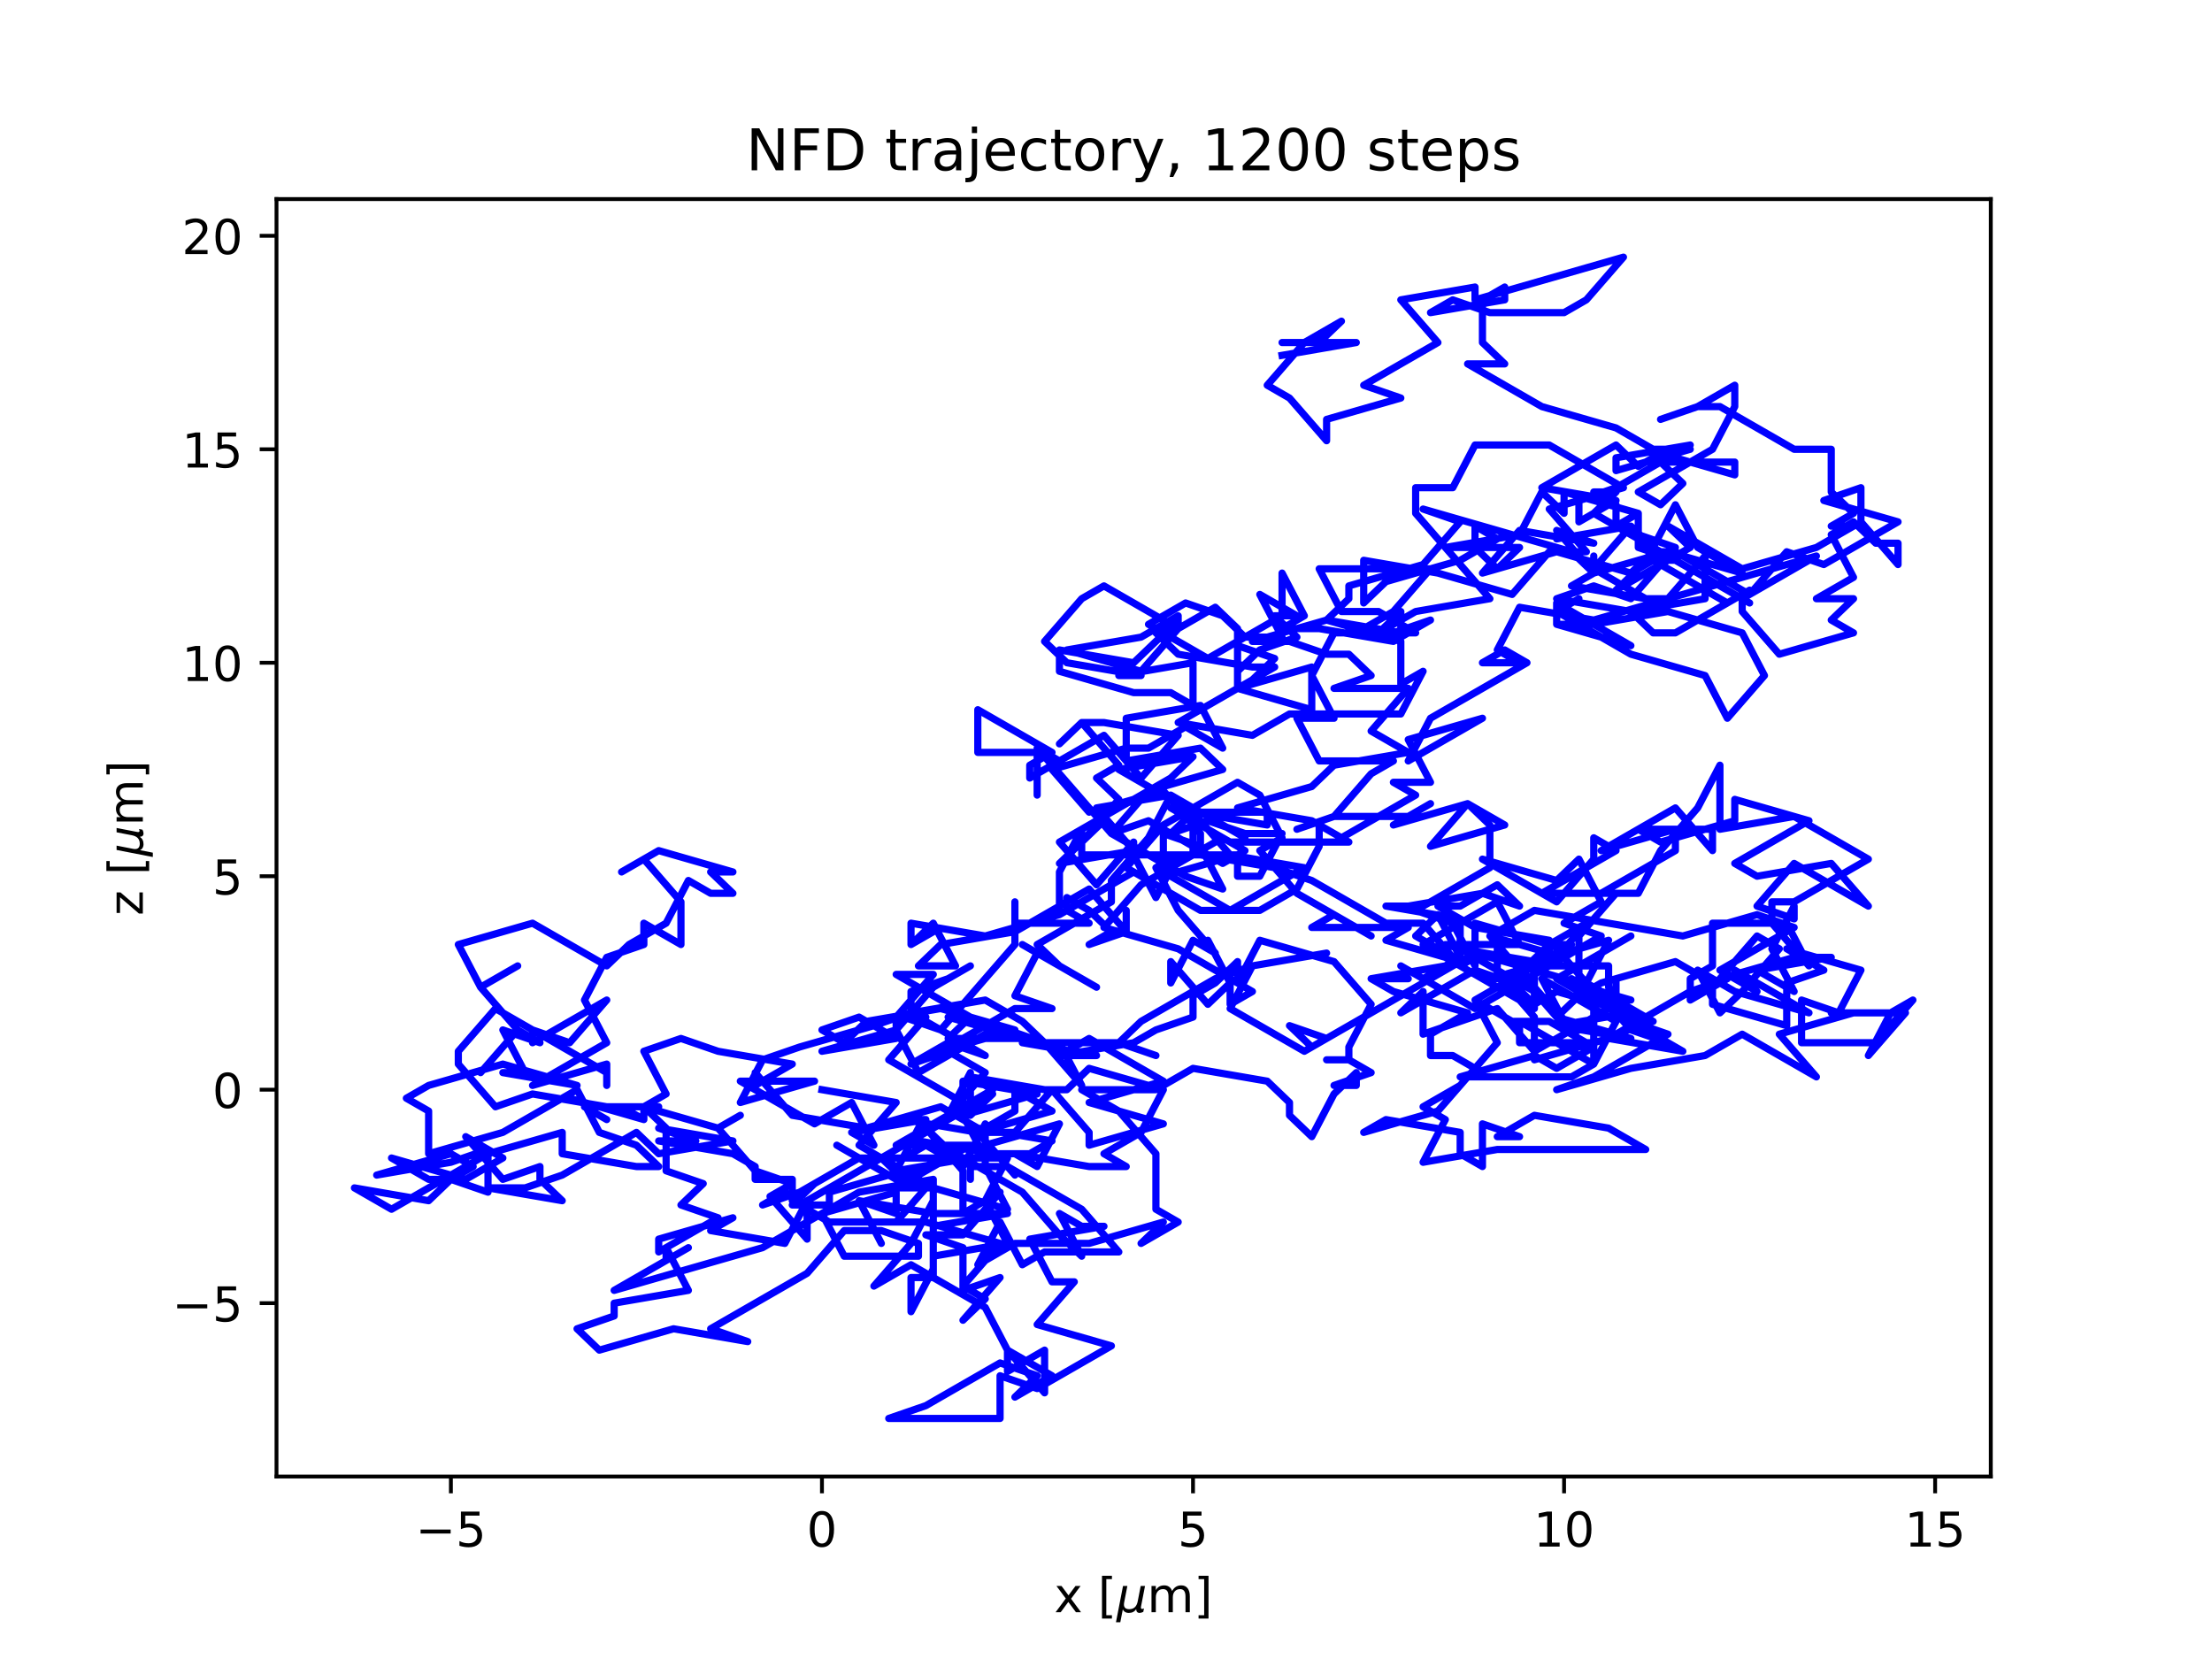 <?xml version="1.0" encoding="utf-8" standalone="no"?>
<!DOCTYPE svg PUBLIC "-//W3C//DTD SVG 1.1//EN"
  "http://www.w3.org/Graphics/SVG/1.1/DTD/svg11.dtd">
<!-- Created with matplotlib (https://matplotlib.org/) -->
<svg height="345.6pt" version="1.1" viewBox="0 0 460.8 345.6" width="460.8pt" xmlns="http://www.w3.org/2000/svg" xmlns:xlink="http://www.w3.org/1999/xlink">
 <defs>
  <style type="text/css">*{stroke-linecap:butt;stroke-linejoin:round;}</style>
 </defs>
 <g id="figure_1">
  <g id="patch_1">
   <path d="M 0 345.6 
L 460.8 345.6 
L 460.8 0 
L 0 0 
z
" style="fill:#ffffff;"/>
  </g>
  <g id="axes_1">
   <g id="patch_2">
    <path d="M 57.6 307.584 
L 414.72 307.584 
L 414.72 41.472 
L 57.6 41.472 
z
" style="fill:#ffffff;"/>
   </g>
   <g id="matplotlib.axis_1">
    <g id="xtick_1">
     <g id="line2d_1">
      <defs>
       <path d="M 0 0 
L 0 3.5 
" id="m4e685a6368" style="stroke:#000000;stroke-width:0.8;"/>
      </defs>
      <g>
       <use style="stroke:#000000;stroke-width:0.8;" x="93.93" xlink:href="#m4e685a6368" y="307.584"/>
      </g>
     </g>
     <g id="text_1">
      <!-- −5 -->
      <g transform="translate(86.559 322.182)scale(0.1 -0.1)">
       <defs>
        <path d="M 10.594 35.5 
L 73.188 35.5 
L 73.188 27.203 
L 10.594 27.203 
z
" id="DejaVuSans-8722"/>
        <path d="M 10.797 72.906 
L 49.516 72.906 
L 49.516 64.594 
L 19.828 64.594 
L 19.828 46.734 
Q 21.969 47.469 24.109 47.828 
Q 26.266 48.188 28.422 48.188 
Q 40.625 48.188 47.75 41.5 
Q 54.891 34.812 54.891 23.391 
Q 54.891 11.625 47.562 5.094 
Q 40.234 -1.422 26.906 -1.422 
Q 22.312 -1.422 17.547 -0.641 
Q 12.797 0.141 7.719 1.703 
L 7.719 11.625 
Q 12.109 9.234 16.797 8.062 
Q 21.484 6.891 26.703 6.891 
Q 35.156 6.891 40.078 11.328 
Q 45.016 15.766 45.016 23.391 
Q 45.016 31 40.078 35.438 
Q 35.156 39.891 26.703 39.891 
Q 22.75 39.891 18.812 39.016 
Q 14.891 38.141 10.797 36.281 
z
" id="DejaVuSans-53"/>
       </defs>
       <use xlink:href="#DejaVuSans-8722"/>
       <use x="83.789" xlink:href="#DejaVuSans-53"/>
      </g>
     </g>
    </g>
    <g id="xtick_2">
     <g id="line2d_2">
      <g>
       <use style="stroke:#000000;stroke-width:0.8;" x="171.229" xlink:href="#m4e685a6368" y="307.584"/>
      </g>
     </g>
     <g id="text_2">
      <!-- 0 -->
      <g transform="translate(168.048 322.182)scale(0.1 -0.1)">
       <defs>
        <path d="M 31.781 66.406 
Q 24.172 66.406 20.328 58.906 
Q 16.5 51.422 16.5 36.375 
Q 16.5 21.391 20.328 13.891 
Q 24.172 6.391 31.781 6.391 
Q 39.453 6.391 43.281 13.891 
Q 47.125 21.391 47.125 36.375 
Q 47.125 51.422 43.281 58.906 
Q 39.453 66.406 31.781 66.406 
z
M 31.781 74.219 
Q 44.047 74.219 50.516 64.516 
Q 56.984 54.828 56.984 36.375 
Q 56.984 17.969 50.516 8.266 
Q 44.047 -1.422 31.781 -1.422 
Q 19.531 -1.422 13.062 8.266 
Q 6.594 17.969 6.594 36.375 
Q 6.594 54.828 13.062 64.516 
Q 19.531 74.219 31.781 74.219 
z
" id="DejaVuSans-48"/>
       </defs>
       <use xlink:href="#DejaVuSans-48"/>
      </g>
     </g>
    </g>
    <g id="xtick_3">
     <g id="line2d_3">
      <g>
       <use style="stroke:#000000;stroke-width:0.8;" x="248.528" xlink:href="#m4e685a6368" y="307.584"/>
      </g>
     </g>
     <g id="text_3">
      <!-- 5 -->
      <g transform="translate(245.347 322.182)scale(0.1 -0.1)">
       <use xlink:href="#DejaVuSans-53"/>
      </g>
     </g>
    </g>
    <g id="xtick_4">
     <g id="line2d_4">
      <g>
       <use style="stroke:#000000;stroke-width:0.8;" x="325.826" xlink:href="#m4e685a6368" y="307.584"/>
      </g>
     </g>
     <g id="text_4">
      <!-- 10 -->
      <g transform="translate(319.464 322.182)scale(0.1 -0.1)">
       <defs>
        <path d="M 12.406 8.297 
L 28.516 8.297 
L 28.516 63.922 
L 10.984 60.406 
L 10.984 69.391 
L 28.422 72.906 
L 38.281 72.906 
L 38.281 8.297 
L 54.391 8.297 
L 54.391 0 
L 12.406 0 
z
" id="DejaVuSans-49"/>
       </defs>
       <use xlink:href="#DejaVuSans-49"/>
       <use x="63.623" xlink:href="#DejaVuSans-48"/>
      </g>
     </g>
    </g>
    <g id="xtick_5">
     <g id="line2d_5">
      <g>
       <use style="stroke:#000000;stroke-width:0.8;" x="403.125" xlink:href="#m4e685a6368" y="307.584"/>
      </g>
     </g>
     <g id="text_5">
      <!-- 15 -->
      <g transform="translate(396.763 322.182)scale(0.1 -0.1)">
       <use xlink:href="#DejaVuSans-49"/>
       <use x="63.623" xlink:href="#DejaVuSans-53"/>
      </g>
     </g>
    </g>
    <g id="text_6">
     <!-- x [${\mu}$m] -->
     <g transform="translate(219.61 335.862)scale(0.1 -0.1)">
      <defs>
       <path d="M 54.891 54.688 
L 35.109 28.078 
L 55.906 0 
L 45.312 0 
L 29.391 21.484 
L 13.484 0 
L 2.875 0 
L 24.125 28.609 
L 4.688 54.688 
L 15.281 54.688 
L 29.781 35.203 
L 44.281 54.688 
z
" id="DejaVuSans-120"/>
       <path id="DejaVuSans-32"/>
       <path d="M 8.594 75.984 
L 29.297 75.984 
L 29.297 69 
L 17.578 69 
L 17.578 -6.203 
L 29.297 -6.203 
L 29.297 -13.188 
L 8.594 -13.188 
z
" id="DejaVuSans-91"/>
       <path d="M -1.312 -20.797 
L 13.375 54.688 
L 22.406 54.688 
L 15.766 20.656 
Q 15.578 19.625 15.422 18.359 
Q 15.281 17.094 15.281 15.828 
Q 15.281 11.281 18.141 8.828 
Q 21 6.391 26.312 6.391 
Q 33.547 6.391 37.984 10.484 
Q 42.438 14.594 44 22.797 
L 50.203 54.688 
L 59.188 54.688 
L 51.031 12.641 
Q 50.828 11.719 50.75 11.031 
Q 50.688 10.359 50.688 9.812 
Q 50.688 8.297 51.297 7.594 
Q 51.906 6.891 53.219 6.891 
Q 53.719 6.891 54.562 7.125 
Q 55.422 7.375 56.984 8.016 
L 55.609 0.781 
Q 53.469 -0.297 51.516 -0.859 
Q 49.562 -1.422 47.703 -1.422 
Q 44.484 -1.422 42.656 0.625 
Q 40.828 2.688 40.828 6.297 
Q 38.094 2.391 34.297 0.484 
Q 30.516 -1.422 25.391 -1.422 
Q 20.844 -1.422 17.453 0.672 
Q 14.062 2.781 12.984 6.203 
L 7.719 -20.797 
z
" id="DejaVuSans-Oblique-956"/>
       <path d="M 52 44.188 
Q 55.375 50.25 60.062 53.125 
Q 64.75 56 71.094 56 
Q 79.641 56 84.281 50.016 
Q 88.922 44.047 88.922 33.016 
L 88.922 0 
L 79.891 0 
L 79.891 32.719 
Q 79.891 40.578 77.094 44.375 
Q 74.312 48.188 68.609 48.188 
Q 61.625 48.188 57.562 43.547 
Q 53.516 38.922 53.516 30.906 
L 53.516 0 
L 44.484 0 
L 44.484 32.719 
Q 44.484 40.625 41.703 44.406 
Q 38.922 48.188 33.109 48.188 
Q 26.219 48.188 22.156 43.531 
Q 18.109 38.875 18.109 30.906 
L 18.109 0 
L 9.078 0 
L 9.078 54.688 
L 18.109 54.688 
L 18.109 46.188 
Q 21.188 51.219 25.484 53.609 
Q 29.781 56 35.688 56 
Q 41.656 56 45.828 52.969 
Q 50 49.953 52 44.188 
z
" id="DejaVuSans-109"/>
       <path d="M 30.422 75.984 
L 30.422 -13.188 
L 9.719 -13.188 
L 9.719 -6.203 
L 21.391 -6.203 
L 21.391 69 
L 9.719 69 
L 9.719 75.984 
z
" id="DejaVuSans-93"/>
      </defs>
      <use transform="translate(0 0.016)" xlink:href="#DejaVuSans-120"/>
      <use transform="translate(59.18 0.016)" xlink:href="#DejaVuSans-32"/>
      <use transform="translate(90.967 0.016)" xlink:href="#DejaVuSans-91"/>
      <use transform="translate(129.98 0.016)" xlink:href="#DejaVuSans-Oblique-956"/>
      <use transform="translate(193.604 0.016)" xlink:href="#DejaVuSans-109"/>
      <use transform="translate(291.016 0.016)" xlink:href="#DejaVuSans-93"/>
     </g>
    </g>
   </g>
   <g id="matplotlib.axis_2">
    <g id="ytick_1">
     <g id="line2d_6">
      <defs>
       <path d="M 0 0 
L -3.5 0 
" id="mac7d9c9b19" style="stroke:#000000;stroke-width:0.8;"/>
      </defs>
      <g>
       <use style="stroke:#000000;stroke-width:0.8;" x="57.6" xlink:href="#mac7d9c9b19" y="271.474"/>
      </g>
     </g>
     <g id="text_7">
      <!-- −5 -->
      <g transform="translate(35.858 275.273)scale(0.1 -0.1)">
       <use xlink:href="#DejaVuSans-8722"/>
       <use x="83.789" xlink:href="#DejaVuSans-53"/>
      </g>
     </g>
    </g>
    <g id="ytick_2">
     <g id="line2d_7">
      <g>
       <use style="stroke:#000000;stroke-width:0.8;" x="57.6" xlink:href="#mac7d9c9b19" y="227.003"/>
      </g>
     </g>
     <g id="text_8">
      <!-- 0 -->
      <g transform="translate(44.237 230.803)scale(0.1 -0.1)">
       <use xlink:href="#DejaVuSans-48"/>
      </g>
     </g>
    </g>
    <g id="ytick_3">
     <g id="line2d_8">
      <g>
       <use style="stroke:#000000;stroke-width:0.8;" x="57.6" xlink:href="#mac7d9c9b19" y="182.533"/>
      </g>
     </g>
     <g id="text_9">
      <!-- 5 -->
      <g transform="translate(44.237 186.332)scale(0.1 -0.1)">
       <use xlink:href="#DejaVuSans-53"/>
      </g>
     </g>
    </g>
    <g id="ytick_4">
     <g id="line2d_9">
      <g>
       <use style="stroke:#000000;stroke-width:0.8;" x="57.6" xlink:href="#mac7d9c9b19" y="138.062"/>
      </g>
     </g>
     <g id="text_10">
      <!-- 10 -->
      <g transform="translate(37.875 141.861)scale(0.1 -0.1)">
       <use xlink:href="#DejaVuSans-49"/>
       <use x="63.623" xlink:href="#DejaVuSans-48"/>
      </g>
     </g>
    </g>
    <g id="ytick_5">
     <g id="line2d_10">
      <g>
       <use style="stroke:#000000;stroke-width:0.8;" x="57.6" xlink:href="#mac7d9c9b19" y="93.592"/>
      </g>
     </g>
     <g id="text_11">
      <!-- 15 -->
      <g transform="translate(37.875 97.391)scale(0.1 -0.1)">
       <use xlink:href="#DejaVuSans-49"/>
       <use x="63.623" xlink:href="#DejaVuSans-53"/>
      </g>
     </g>
    </g>
    <g id="ytick_6">
     <g id="line2d_11">
      <g>
       <use style="stroke:#000000;stroke-width:0.8;" x="57.6" xlink:href="#mac7d9c9b19" y="49.121"/>
      </g>
     </g>
     <g id="text_12">
      <!-- 20 -->
      <g transform="translate(37.875 52.92)scale(0.1 -0.1)">
       <defs>
        <path d="M 19.188 8.297 
L 53.609 8.297 
L 53.609 0 
L 7.328 0 
L 7.328 8.297 
Q 12.938 14.109 22.625 23.891 
Q 32.328 33.688 34.812 36.531 
Q 39.547 41.844 41.422 45.531 
Q 43.312 49.219 43.312 52.781 
Q 43.312 58.594 39.234 62.25 
Q 35.156 65.922 28.609 65.922 
Q 23.969 65.922 18.812 64.312 
Q 13.672 62.703 7.812 59.422 
L 7.812 69.391 
Q 13.766 71.781 18.938 73 
Q 24.125 74.219 28.422 74.219 
Q 39.75 74.219 46.484 68.547 
Q 53.219 62.891 53.219 53.422 
Q 53.219 48.922 51.531 44.891 
Q 49.859 40.875 45.406 35.406 
Q 44.188 33.984 37.641 27.219 
Q 31.109 20.453 19.188 8.297 
z
" id="DejaVuSans-50"/>
       </defs>
       <use xlink:href="#DejaVuSans-50"/>
       <use x="63.623" xlink:href="#DejaVuSans-48"/>
      </g>
     </g>
    </g>
    <g id="text_13">
     <!-- z [${\mu}$m] -->
     <g transform="translate(29.758 190.728)rotate(-90)scale(0.1 -0.1)">
      <defs>
       <path d="M 5.516 54.688 
L 48.188 54.688 
L 48.188 46.484 
L 14.406 7.172 
L 48.188 7.172 
L 48.188 0 
L 4.297 0 
L 4.297 8.203 
L 38.094 47.516 
L 5.516 47.516 
z
" id="DejaVuSans-122"/>
      </defs>
      <use transform="translate(0 0.016)" xlink:href="#DejaVuSans-122"/>
      <use transform="translate(52.49 0.016)" xlink:href="#DejaVuSans-32"/>
      <use transform="translate(84.277 0.016)" xlink:href="#DejaVuSans-91"/>
      <use transform="translate(123.291 0.016)" xlink:href="#DejaVuSans-Oblique-956"/>
      <use transform="translate(186.914 0.016)" xlink:href="#DejaVuSans-109"/>
      <use transform="translate(284.326 0.016)" xlink:href="#DejaVuSans-93"/>
     </g>
    </g>
   </g>
   <g id="line2d_12">
    <path clip-path="url(#p6c5fbe3204)" d="M 171.229 227.003 
L 186.689 229.672 
L 178.959 238.566 
L 194.419 247.46 
L 194.419 256.354 
L 194.419 247.46 
L 189.781 247.46 
L 174.321 238.566 
L 178.959 241.234 
L 166.591 248.349 
L 158.861 251.017 
L 163.499 248.349 
L 168.137 251.017 
L 168.137 258.133 
L 160.407 249.239 
L 165.045 246.57 
L 157.315 243.902 
L 149.585 235.008 
L 154.223 232.34 
L 149.585 235.008 
L 134.126 230.561 
L 138.764 235.008 
L 138.764 235.008 
L 138.764 243.902 
L 146.494 246.57 
L 141.856 251.017 
L 149.585 253.686 
L 137.218 260.801 
L 137.218 258.133 
L 152.677 253.686 
L 148.039 256.354 
L 163.499 259.022 
L 168.137 250.128 
L 206.786 227.893 
L 202.149 232.34 
L 202.149 223.446 
L 202.149 223.446 
L 197.511 232.34 
L 205.241 223.446 
L 197.511 218.999 
L 189.781 221.667 
L 197.511 217.22 
L 205.241 219.888 
L 189.781 210.994 
L 189.781 206.547 
L 197.511 203.879 
L 202.149 201.21 
L 194.419 205.657 
L 186.689 214.552 
L 171.229 218.999 
L 186.689 216.33 
L 178.959 211.883 
L 171.229 214.552 
L 175.867 217.22 
L 175.867 217.22 
L 180.505 212.773 
L 195.965 210.104 
L 211.424 214.552 
L 195.965 218.999 
L 211.424 210.104 
L 219.154 210.104 
L 211.424 207.436 
L 216.062 198.542 
L 228.43 205.657 
L 212.97 196.763 
L 220.7 201.21 
L 216.062 196.763 
L 231.522 187.869 
L 231.522 183.422 
L 239.252 174.528 
L 243.89 165.634 
L 259.35 174.528 
L 243.89 165.634 
L 228.43 168.302 
L 236.16 177.196 
L 220.7 179.864 
L 229.976 170.97 
L 225.338 175.417 
L 225.338 172.749 
L 220.7 181.643 
L 220.7 190.537 
L 236.16 181.643 
L 220.7 190.537 
L 205.241 194.984 
L 189.781 192.316 
L 189.781 196.763 
L 194.419 194.095 
L 189.781 196.763 
L 194.419 192.316 
L 199.057 201.21 
L 191.327 201.21 
L 195.965 196.763 
L 211.424 194.095 
L 226.884 185.201 
L 234.614 194.095 
L 234.614 189.648 
L 234.614 194.095 
L 226.884 196.763 
L 231.522 194.095 
L 226.884 189.648 
L 222.246 186.98 
L 222.246 189.648 
L 226.884 192.316 
L 211.424 192.316 
L 211.424 187.869 
L 211.424 196.763 
L 195.965 214.552 
L 188.235 211.883 
L 192.873 211.883 
L 185.143 220.777 
L 200.603 229.672 
L 200.603 225.224 
L 216.062 227.893 
L 200.603 232.34 
L 205.241 241.234 
L 205.241 238.566 
L 220.7 234.119 
L 216.062 243.013 
L 211.424 240.344 
L 226.884 243.013 
L 234.614 243.013 
L 229.976 240.344 
L 229.976 240.344 
L 237.706 235.897 
L 242.344 227.003 
L 226.884 222.556 
L 222.246 227.003 
L 217.608 227.003 
L 202.149 224.335 
L 206.786 227.003 
L 186.689 238.566 
L 202.149 238.566 
L 186.689 247.46 
L 194.419 247.46 
L 209.878 251.907 
L 205.241 243.013 
L 205.241 234.119 
L 200.603 243.013 
L 192.873 238.566 
L 188.235 241.234 
L 195.965 241.234 
L 188.235 245.681 
L 183.597 241.234 
L 188.235 243.902 
L 172.775 248.349 
L 172.775 251.017 
L 165.045 251.017 
L 169.683 246.57 
L 178.959 241.234 
L 209.878 241.234 
L 205.241 250.128 
L 209.878 259.022 
L 194.419 261.69 
L 194.419 266.137 
L 189.781 266.137 
L 189.781 273.253 
L 194.419 264.359 
L 194.419 255.464 
L 209.878 252.796 
L 194.419 252.796 
L 178.959 250.128 
L 183.597 259.022 
L 178.959 250.128 
L 186.689 252.796 
L 186.689 248.349 
L 171.229 252.796 
L 175.867 261.69 
L 191.327 261.69 
L 191.327 259.022 
L 183.597 256.354 
L 175.867 256.354 
L 168.137 265.248 
L 148.039 276.81 
L 155.769 279.479 
L 140.31 276.81 
L 124.85 281.257 
L 120.212 276.81 
L 127.942 274.142 
L 127.942 271.474 
L 143.402 268.806 
L 138.764 259.912 
L 138.764 262.58 
L 143.402 259.912 
L 127.942 268.806 
L 158.861 259.912 
L 178.959 248.349 
L 194.419 245.681 
L 186.689 254.575 
L 194.419 245.681 
L 194.419 250.128 
L 189.781 259.022 
L 182.051 267.916 
L 189.781 263.469 
L 205.241 272.363 
L 209.878 281.257 
L 217.608 290.152 
L 217.608 281.257 
L 209.878 285.704 
L 209.878 281.257 
L 219.154 286.594 
L 211.424 291.041 
L 216.062 286.594 
L 208.332 283.926 
L 192.873 292.82 
L 185.143 295.488 
L 208.332 295.488 
L 208.332 286.594 
L 216.062 289.262 
L 231.522 280.368 
L 216.062 275.921 
L 223.792 267.027 
L 219.154 267.027 
L 214.516 258.133 
L 229.976 255.464 
L 225.338 255.464 
L 220.7 252.796 
L 225.338 261.69 
L 220.7 257.243 
L 212.97 248.349 
L 197.511 239.455 
L 192.873 235.008 
L 200.603 243.902 
L 200.603 252.796 
L 208.332 248.349 
L 200.603 257.243 
L 192.873 257.243 
L 200.603 259.912 
L 200.603 268.806 
L 208.332 266.137 
L 200.603 275.032 
L 205.241 270.584 
L 200.603 267.916 
L 208.332 259.022 
L 192.873 254.575 
L 172.775 254.575 
L 165.045 250.128 
L 165.045 245.681 
L 157.315 245.681 
L 157.315 243.013 
L 152.677 240.344 
L 137.218 237.676 
L 144.948 237.676 
L 137.218 235.008 
L 152.677 237.676 
L 137.218 240.344 
L 132.58 235.897 
L 117.12 244.792 
L 109.39 247.46 
L 101.66 247.46 
L 117.12 250.128 
L 112.482 245.681 
L 112.482 243.013 
L 104.752 245.681 
L 97.022 236.787 
L 104.752 241.234 
L 97.022 245.681 
L 81.563 241.234 
L 89.292 245.681 
L 93.93 245.681 
L 98.568 243.013 
L 93.93 240.344 
L 78.471 244.792 
L 93.93 242.123 
L 101.66 239.455 
L 101.66 248.349 
L 93.93 245.681 
L 89.292 250.128 
L 73.833 247.46 
L 81.563 251.907 
L 101.66 240.344 
L 117.12 235.897 
L 117.12 240.344 
L 132.58 243.013 
L 137.218 243.013 
L 132.58 238.566 
L 124.85 235.897 
L 120.212 227.003 
L 104.752 235.897 
L 89.292 240.344 
L 89.292 231.45 
L 84.655 228.782 
L 89.292 226.114 
L 104.752 221.667 
L 120.212 226.114 
L 104.752 223.446 
L 104.752 223.446 
L 109.39 223.446 
L 104.752 214.552 
L 112.482 217.22 
L 107.844 214.552 
L 100.114 223.446 
L 107.844 214.552 
L 100.114 205.657 
L 107.844 201.21 
L 100.114 205.657 
L 95.476 196.763 
L 110.936 192.316 
L 126.396 201.21 
L 131.034 196.763 
L 138.764 192.316 
L 143.402 183.422 
L 148.039 186.09 
L 152.677 186.09 
L 148.039 181.643 
L 152.677 181.643 
L 137.218 177.196 
L 129.488 181.643 
L 134.126 178.975 
L 141.856 187.869 
L 141.856 196.763 
L 134.126 192.316 
L 134.126 196.763 
L 126.396 199.432 
L 121.758 208.326 
L 126.396 217.22 
L 110.936 226.114 
L 126.396 221.667 
L 126.396 226.114 
L 126.396 223.446 
L 110.936 214.552 
L 118.666 217.22 
L 126.396 208.326 
L 110.936 217.22 
L 110.936 214.552 
L 103.206 210.104 
L 95.476 218.999 
L 95.476 221.667 
L 103.206 230.561 
L 110.936 227.893 
L 126.396 230.561 
L 121.758 230.561 
L 126.396 233.229 
L 121.758 230.561 
L 137.218 230.561 
L 129.488 230.561 
L 134.126 233.229 
L 118.666 228.782 
L 134.126 233.229 
L 134.126 230.561 
L 138.764 227.893 
L 134.126 218.999 
L 141.856 216.33 
L 149.585 218.999 
L 165.045 221.667 
L 157.315 226.114 
L 157.315 223.446 
L 165.045 232.34 
L 180.505 235.008 
L 195.965 230.561 
L 203.695 235.008 
L 219.154 237.676 
L 214.516 240.344 
L 214.516 240.344 
L 206.786 240.344 
L 191.327 237.676 
L 191.327 235.008 
L 186.689 243.902 
L 202.149 241.234 
L 202.149 245.681 
L 202.149 243.013 
L 209.878 243.013 
L 225.338 251.907 
L 233.068 260.801 
L 217.608 260.801 
L 212.97 263.469 
L 208.332 254.575 
L 203.695 263.469 
L 211.424 259.022 
L 211.424 259.022 
L 226.884 259.022 
L 242.344 254.575 
L 237.706 259.022 
L 245.436 254.575 
L 240.798 251.907 
L 240.798 240.344 
L 233.068 231.45 
L 225.338 227.003 
L 240.798 227.003 
L 248.528 222.556 
L 263.988 225.224 
L 268.625 229.672 
L 268.625 229.672 
L 268.625 232.34 
L 273.263 236.787 
L 277.901 227.893 
L 282.539 223.446 
L 282.539 226.114 
L 277.901 226.114 
L 285.631 223.446 
L 280.993 220.777 
L 276.355 220.777 
L 280.993 220.777 
L 280.993 218.109 
L 285.631 209.215 
L 277.901 200.321 
L 262.442 195.874 
L 257.804 204.768 
L 257.804 200.321 
L 253.166 204.768 
L 248.528 207.436 
L 248.528 211.883 
L 240.798 214.552 
L 236.16 217.22 
L 220.7 219.888 
L 228.43 219.888 
L 212.97 217.22 
L 220.7 217.22 
L 225.338 226.114 
L 217.608 217.22 
L 212.97 212.773 
L 205.241 208.326 
L 189.781 210.994 
L 182.051 213.662 
L 166.591 218.109 
L 158.861 220.777 
L 154.223 229.672 
L 169.683 225.224 
L 154.223 225.224 
L 169.683 234.119 
L 177.413 229.672 
L 182.051 238.566 
L 177.413 235.897 
L 192.873 233.229 
L 188.235 233.229 
L 203.695 235.897 
L 211.424 244.792 
L 203.695 235.897 
L 219.154 231.45 
L 211.424 227.003 
L 211.424 231.45 
L 203.695 235.897 
L 211.424 235.897 
L 219.154 227.003 
L 226.884 235.897 
L 226.884 238.566 
L 242.344 234.119 
L 226.884 229.672 
L 242.344 225.224 
L 226.884 216.33 
L 222.246 218.999 
L 206.786 214.552 
L 191.327 223.446 
L 186.689 214.552 
L 186.689 211.883 
L 194.419 202.989 
L 186.689 202.989 
L 202.149 211.883 
L 197.511 211.883 
L 212.97 216.33 
L 197.511 216.33 
L 202.149 211.883 
L 217.608 217.22 
L 233.068 217.22 
L 240.798 219.888 
L 233.068 217.22 
L 237.706 212.773 
L 253.166 203.879 
L 260.896 201.21 
L 276.355 198.542 
L 260.896 201.21 
L 256.258 210.104 
L 271.717 218.999 
L 276.355 216.33 
L 268.625 213.662 
L 273.263 218.109 
L 304.183 200.321 
L 294.907 194.984 
L 299.545 190.537 
L 304.183 199.432 
L 296.453 203.879 
L 291.815 201.21 
L 307.275 210.104 
L 315.005 205.657 
L 322.735 196.763 
L 322.735 196.763 
L 330.464 192.316 
L 322.735 201.21 
L 318.097 201.21 
L 322.735 196.763 
L 322.735 196.763 
L 322.735 199.432 
L 307.275 208.326 
L 311.913 217.22 
L 304.183 226.114 
L 296.453 230.561 
L 301.091 233.229 
L 296.453 242.123 
L 311.913 239.455 
L 342.832 239.455 
L 335.102 235.008 
L 319.643 232.34 
L 311.913 236.787 
L 316.551 236.787 
L 308.821 234.119 
L 308.821 243.013 
L 304.183 240.344 
L 304.183 235.897 
L 288.723 233.229 
L 284.085 235.897 
L 299.545 231.45 
L 307.275 222.556 
L 302.637 219.888 
L 297.999 219.888 
L 297.999 215.441 
L 305.729 210.994 
L 290.269 206.547 
L 285.631 203.879 
L 293.361 203.879 
L 285.631 203.879 
L 301.091 201.21 
L 308.821 198.542 
L 304.183 201.21 
L 319.643 210.104 
L 319.643 201.21 
L 327.372 196.763 
L 322.735 196.763 
L 307.275 192.316 
L 307.275 192.316 
L 307.275 201.21 
L 302.637 192.316 
L 294.907 189.648 
L 310.367 180.754 
L 310.367 171.86 
L 305.729 167.413 
L 297.999 176.307 
L 313.459 171.86 
L 305.729 167.413 
L 290.269 171.86 
L 297.999 167.413 
L 293.361 170.081 
L 277.901 170.081 
L 270.171 172.749 
L 277.901 170.081 
L 285.631 161.187 
L 290.269 158.519 
L 290.269 158.519 
L 274.809 158.519 
L 270.171 149.624 
L 277.901 149.624 
L 273.263 140.73 
L 277.901 131.836 
L 282.539 131.836 
L 290.269 127.389 
L 297.999 118.495 
L 274.809 118.495 
L 279.447 127.389 
L 287.177 127.389 
L 294.907 131.836 
L 290.269 131.836 
L 297.999 129.168 
L 290.269 133.615 
L 274.809 130.947 
L 267.079 130.947 
L 271.717 128.279 
L 267.079 119.384 
L 267.079 128.279 
L 251.62 137.173 
L 239.252 130.057 
L 246.982 125.61 
L 254.712 128.279 
L 259.35 132.726 
L 267.079 132.726 
L 262.442 123.832 
L 270.171 128.279 
L 265.534 128.279 
L 270.171 132.726 
L 262.442 135.394 
L 257.804 139.841 
L 257.804 130.947 
L 253.166 126.5 
L 245.436 130.947 
L 237.706 139.841 
L 222.246 135.394 
L 237.706 132.726 
L 245.436 128.279 
L 245.436 130.947 
L 229.976 122.053 
L 225.338 124.721 
L 217.608 133.615 
L 222.246 138.062 
L 237.706 140.73 
L 233.068 140.73 
L 248.528 138.062 
L 248.528 146.956 
L 243.89 144.288 
L 236.16 144.288 
L 220.7 139.841 
L 220.7 135.394 
L 236.16 138.062 
L 245.436 129.168 
L 240.798 131.836 
L 245.436 136.283 
L 260.896 138.952 
L 265.534 138.952 
L 257.804 143.399 
L 273.263 138.952 
L 273.263 147.846 
L 257.804 143.399 
L 257.804 134.504 
L 265.534 137.173 
L 260.896 141.62 
L 245.436 150.514 
L 260.896 153.182 
L 268.625 148.735 
L 291.815 148.735 
L 296.453 139.841 
L 291.815 142.509 
L 291.815 133.615 
L 276.355 129.168 
L 260.896 133.615 
L 268.625 133.615 
L 276.355 136.283 
L 280.993 136.283 
L 285.631 140.73 
L 277.901 143.399 
L 293.361 143.399 
L 285.631 152.293 
L 293.361 156.74 
L 277.901 159.408 
L 273.263 163.855 
L 257.804 168.302 
L 273.263 170.97 
L 280.993 175.417 
L 256.258 175.417 
L 243.89 168.302 
L 259.35 177.196 
L 254.712 179.864 
L 239.252 170.97 
L 231.522 173.639 
L 216.062 155.85 
L 220.7 158.519 
L 216.062 161.187 
L 216.062 165.634 
L 216.062 156.74 
L 203.695 156.74 
L 203.695 147.846 
L 219.154 156.74 
L 214.516 159.408 
L 214.516 162.076 
L 229.976 153.182 
L 237.706 162.076 
L 245.436 153.182 
L 229.976 150.514 
L 225.338 150.514 
L 220.7 154.961 
L 225.338 150.514 
L 233.068 159.408 
L 228.43 162.076 
L 233.068 166.523 
L 225.338 175.417 
L 225.338 178.086 
L 248.528 178.086 
L 253.166 175.417 
L 237.706 184.312 
L 229.976 193.206 
L 245.436 197.653 
L 260.896 206.547 
L 256.258 209.215 
L 256.258 204.768 
L 251.62 195.874 
L 256.258 204.768 
L 251.62 209.215 
L 243.89 200.321 
L 243.89 204.768 
L 248.528 195.874 
L 253.166 198.542 
L 245.436 189.648 
L 240.798 180.754 
L 245.436 178.086 
L 240.798 186.98 
L 236.16 178.086 
L 236.16 175.417 
L 228.43 184.312 
L 220.7 175.417 
L 243.89 162.076 
L 248.528 157.629 
L 233.068 160.297 
L 248.528 169.192 
L 256.258 178.086 
L 271.717 180.754 
L 256.258 189.648 
L 240.798 180.754 
L 248.528 178.086 
L 248.528 169.192 
L 263.988 169.192 
L 263.988 171.86 
L 248.528 169.192 
L 243.89 173.639 
L 251.62 170.97 
L 259.35 173.639 
L 267.079 173.639 
L 262.442 182.533 
L 257.804 182.533 
L 257.804 178.086 
L 242.344 182.533 
L 242.344 178.086 
L 257.804 178.086 
L 242.344 182.533 
L 242.344 173.639 
L 250.074 176.307 
L 254.712 185.201 
L 246.982 182.533 
L 231.522 173.639 
L 239.252 164.744 
L 254.712 160.297 
L 250.074 155.85 
L 234.614 158.519 
L 234.614 149.624 
L 250.074 146.956 
L 254.712 155.85 
L 246.982 151.403 
L 239.252 155.85 
L 234.614 155.85 
L 219.154 160.297 
L 226.884 169.192 
L 242.344 164.744 
L 250.074 173.639 
L 250.074 178.086 
L 265.534 180.754 
L 273.263 183.422 
L 288.723 192.316 
L 296.453 192.316 
L 304.183 201.21 
L 296.453 196.763 
L 311.913 187.869 
L 316.551 196.763 
L 301.091 196.763 
L 332.01 205.657 
L 332.01 205.657 
L 339.74 214.552 
L 347.47 217.22 
L 342.832 214.552 
L 335.102 205.657 
L 335.102 201.21 
L 319.643 201.21 
L 307.275 208.326 
L 315.005 212.773 
L 322.735 212.773 
L 327.372 215.441 
L 332.01 212.773 
L 332.01 221.667 
L 316.551 212.773 
L 316.551 217.22 
L 332.01 217.22 
L 332.01 208.326 
L 327.372 203.879 
L 342.832 212.773 
L 327.372 203.879 
L 332.01 208.326 
L 339.74 208.326 
L 324.281 203.879 
L 339.74 194.984 
L 324.281 203.879 
L 339.74 212.773 
L 347.47 215.441 
L 332.01 224.335 
L 324.281 227.003 
L 339.74 222.556 
L 355.2 219.888 
L 362.93 215.441 
L 378.39 224.335 
L 370.66 215.441 
L 386.119 210.994 
L 381.482 210.994 
L 396.941 210.994 
L 389.211 219.888 
L 393.849 210.994 
L 398.487 208.326 
L 390.757 217.22 
L 375.298 217.22 
L 375.298 208.326 
L 383.028 210.994 
L 387.665 202.1 
L 372.206 197.653 
L 379.936 202.1 
L 372.206 204.768 
L 372.206 213.662 
L 356.746 209.215 
L 356.746 204.768 
L 349.016 200.321 
L 333.556 204.768 
L 328.918 207.436 
L 324.281 211.883 
L 339.74 216.33 
L 324.281 213.662 
L 339.74 210.994 
L 324.281 206.547 
L 319.643 209.215 
L 315.005 204.768 
L 307.275 202.1 
L 291.815 210.994 
L 296.453 206.547 
L 296.453 215.441 
L 311.913 210.104 
L 319.643 218.999 
L 335.102 210.104 
L 350.562 218.999 
L 335.102 216.33 
L 319.643 220.777 
L 319.643 211.883 
L 311.913 202.989 
L 311.913 194.095 
L 319.643 189.648 
L 350.562 194.984 
L 366.022 190.537 
L 373.752 193.206 
L 358.292 202.1 
L 366.022 206.547 
L 361.384 202.1 
L 376.844 210.994 
L 361.384 206.547 
L 353.654 202.1 
L 358.292 210.994 
L 362.93 206.547 
L 370.66 197.653 
L 366.022 194.984 
L 358.292 203.879 
L 373.752 199.432 
L 381.482 199.432 
L 366.022 202.1 
L 373.752 206.547 
L 369.114 197.653 
L 373.752 188.759 
L 373.752 191.427 
L 366.022 188.759 
L 373.752 179.864 
L 389.211 188.759 
L 381.482 179.864 
L 366.022 182.533 
L 361.384 179.864 
L 376.844 170.97 
L 361.384 166.523 
L 361.384 170.97 
L 345.924 175.417 
L 341.286 172.749 
L 356.746 172.749 
L 356.746 177.196 
L 349.016 168.302 
L 333.556 177.196 
L 349.016 172.749 
L 349.016 177.196 
L 333.556 186.09 
L 341.286 186.09 
L 345.924 177.196 
L 353.654 168.302 
L 358.292 159.408 
L 358.292 172.749 
L 373.752 170.081 
L 389.211 178.975 
L 373.752 187.869 
L 369.114 187.869 
L 369.114 192.316 
L 376.844 201.21 
L 372.206 192.316 
L 356.746 192.316 
L 356.746 201.21 
L 352.108 203.879 
L 352.108 203.879 
L 352.108 208.326 
L 359.838 203.879 
L 352.108 206.547 
L 336.648 215.441 
L 344.378 212.773 
L 328.918 203.879 
L 328.918 194.984 
L 328.918 194.984 
L 336.648 186.09 
L 321.189 186.09 
L 336.648 177.196 
L 332.01 174.528 
L 332.01 178.975 
L 324.281 187.869 
L 308.821 178.975 
L 324.281 183.422 
L 328.918 178.975 
L 333.556 187.869 
L 325.826 192.316 
L 333.556 194.984 
L 318.097 203.879 
L 310.367 203.879 
L 325.826 199.432 
L 310.367 194.984 
L 325.826 212.773 
L 321.189 203.879 
L 336.648 212.773 
L 336.648 203.879 
L 336.648 212.773 
L 332.01 221.667 
L 327.372 224.335 
L 304.183 224.335 
L 319.643 219.888 
L 324.281 222.556 
L 332.01 218.109 
L 327.372 215.441 
L 319.643 206.547 
L 304.183 197.653 
L 319.643 200.321 
L 335.102 195.874 
L 330.464 204.768 
L 322.735 195.874 
L 307.275 193.206 
L 299.545 188.759 
L 304.183 188.759 
L 311.913 184.312 
L 316.551 188.759 
L 308.821 186.09 
L 293.361 188.759 
L 288.723 188.759 
L 304.183 191.427 
L 304.183 200.321 
L 288.723 195.874 
L 293.361 193.206 
L 273.263 193.206 
L 277.901 190.537 
L 285.631 194.984 
L 270.171 186.09 
L 262.442 177.196 
L 267.079 174.528 
L 262.442 165.634 
L 257.804 162.966 
L 242.344 171.86 
L 234.614 180.754 
L 250.074 189.648 
L 262.442 189.648 
L 270.171 185.201 
L 274.809 176.307 
L 274.809 171.86 
L 279.447 174.528 
L 294.907 165.634 
L 290.269 162.966 
L 297.999 162.966 
L 293.361 154.072 
L 308.821 149.624 
L 293.361 158.519 
L 297.999 149.624 
L 318.097 138.062 
L 313.459 135.394 
L 308.821 138.062 
L 316.551 138.062 
L 311.913 135.394 
L 316.551 126.5 
L 332.01 129.168 
L 347.47 124.721 
L 355.2 115.827 
L 355.2 124.721 
L 339.74 127.389 
L 324.281 124.721 
L 332.01 122.053 
L 339.74 124.721 
L 347.47 115.827 
L 332.01 106.933 
L 336.648 102.486 
L 332.01 102.486 
L 336.648 105.154 
L 336.648 109.601 
L 341.286 106.933 
L 341.286 106.933 
L 325.826 102.486 
L 325.826 106.933 
L 321.189 102.486 
L 316.551 111.38 
L 301.091 114.048 
L 316.551 114.048 
L 311.913 118.495 
L 307.275 114.048 
L 307.275 109.601 
L 311.913 112.269 
L 304.183 116.716 
L 288.723 121.163 
L 284.085 125.61 
L 284.085 116.716 
L 299.545 119.384 
L 315.005 123.832 
L 322.735 114.937 
L 330.464 114.937 
L 322.735 106.043 
L 338.194 101.596 
L 322.735 92.702 
L 307.275 92.702 
L 302.637 101.596 
L 294.907 101.596 
L 294.907 106.933 
L 310.367 124.721 
L 294.907 127.389 
L 287.177 131.836 
L 291.815 127.389 
L 291.815 131.836 
L 276.355 129.168 
L 280.993 124.721 
L 280.993 122.053 
L 296.453 117.606 
L 304.183 108.712 
L 296.453 106.043 
L 327.372 114.937 
L 332.01 119.384 
L 327.372 122.053 
L 342.832 124.721 
L 347.47 124.721 
L 378.39 115.827 
L 362.93 124.721 
L 362.93 127.389 
L 370.66 136.283 
L 386.119 131.836 
L 386.119 131.836 
L 381.482 129.168 
L 386.119 124.721 
L 378.39 124.721 
L 386.119 120.274 
L 381.482 111.38 
L 386.119 108.712 
L 390.757 113.159 
L 395.395 113.159 
L 395.395 117.606 
L 387.665 108.712 
L 387.665 101.596 
L 379.936 104.264 
L 395.395 108.712 
L 379.936 117.606 
L 372.206 114.937 
L 364.476 123.832 
L 349.016 114.937 
L 344.378 114.937 
L 339.74 119.384 
L 324.281 114.937 
L 308.821 119.384 
L 316.551 110.49 
L 332.01 113.159 
L 324.281 110.49 
L 332.01 119.384 
L 347.47 114.937 
L 362.93 119.384 
L 353.654 114.048 
L 349.016 105.154 
L 344.378 114.048 
L 339.74 109.601 
L 324.281 112.269 
L 339.74 109.601 
L 332.01 118.495 
L 332.01 115.827 
L 332.01 118.495 
L 347.47 127.389 
L 332.01 130.057 
L 324.281 130.057 
L 324.281 125.61 
L 339.74 134.504 
L 324.281 130.057 
L 324.281 127.389 
L 328.918 124.721 
L 324.281 127.389 
L 339.74 136.283 
L 355.2 140.73 
L 359.838 149.624 
L 367.568 140.73 
L 362.93 131.836 
L 347.47 127.389 
L 339.74 127.389 
L 344.378 131.836 
L 349.016 131.836 
L 364.476 122.942 
L 359.838 125.61 
L 344.378 116.716 
L 349.016 116.716 
L 364.476 125.61 
L 349.016 116.716 
L 341.286 114.048 
L 341.286 106.933 
L 341.286 111.38 
L 349.016 114.048 
L 341.286 118.495 
L 336.648 122.942 
L 352.108 114.048 
L 347.47 109.601 
L 362.93 118.495 
L 378.39 114.048 
L 386.119 109.601 
L 381.482 109.601 
L 386.119 106.933 
L 381.482 102.486 
L 381.482 93.592 
L 373.752 93.592 
L 358.292 84.697 
L 353.654 84.697 
L 345.924 87.366 
L 353.654 84.697 
L 361.384 80.25 
L 361.384 84.697 
L 356.746 93.592 
L 341.286 102.486 
L 345.924 105.154 
L 350.562 100.707 
L 350.562 100.707 
L 345.924 96.26 
L 361.384 96.26 
L 361.384 98.928 
L 345.924 94.481 
L 341.286 97.149 
L 336.648 92.702 
L 321.189 101.596 
L 336.648 104.264 
L 328.918 108.712 
L 328.918 104.264 
L 336.648 101.596 
L 352.108 92.702 
L 336.648 95.37 
L 336.648 98.039 
L 352.108 93.592 
L 344.378 93.592 
L 336.648 89.144 
L 321.189 84.697 
L 305.729 75.803 
L 313.459 75.803 
L 308.821 71.356 
L 308.821 62.462 
L 313.459 59.794 
L 313.459 62.462 
L 297.999 65.13 
L 302.637 62.462 
L 310.367 65.13 
L 325.826 65.13 
L 330.464 62.462 
L 338.194 53.568 
L 307.275 62.462 
L 307.275 59.794 
L 291.815 62.462 
L 299.545 71.356 
L 284.085 80.25 
L 291.815 82.919 
L 291.815 82.919 
L 276.355 87.366 
L 276.355 91.813 
L 268.625 82.919 
L 263.988 80.25 
L 271.717 71.356 
L 279.447 66.909 
L 274.809 71.356 
L 267.079 71.356 
L 282.539 71.356 
L 267.079 74.024 
L 267.079 74.024 
" style="fill:none;stroke:#0000ff;stroke-linecap:square;stroke-width:1.5;"/>
   </g>
   <g id="patch_3">
    <path d="M 57.6 307.584 
L 57.6 41.472 
" style="fill:none;stroke:#000000;stroke-linecap:square;stroke-linejoin:miter;stroke-width:0.8;"/>
   </g>
   <g id="patch_4">
    <path d="M 414.72 307.584 
L 414.72 41.472 
" style="fill:none;stroke:#000000;stroke-linecap:square;stroke-linejoin:miter;stroke-width:0.8;"/>
   </g>
   <g id="patch_5">
    <path d="M 57.6 307.584 
L 414.72 307.584 
" style="fill:none;stroke:#000000;stroke-linecap:square;stroke-linejoin:miter;stroke-width:0.8;"/>
   </g>
   <g id="patch_6">
    <path d="M 57.6 41.472 
L 414.72 41.472 
" style="fill:none;stroke:#000000;stroke-linecap:square;stroke-linejoin:miter;stroke-width:0.8;"/>
   </g>
   <g id="text_14">
    <!-- NFD trajectory, 1200 steps -->
    <g transform="translate(155.404 35.472)scale(0.12 -0.12)">
     <defs>
      <path d="M 9.812 72.906 
L 23.094 72.906 
L 55.422 11.922 
L 55.422 72.906 
L 64.984 72.906 
L 64.984 0 
L 51.703 0 
L 19.391 60.984 
L 19.391 0 
L 9.812 0 
z
" id="DejaVuSans-78"/>
      <path d="M 9.812 72.906 
L 51.703 72.906 
L 51.703 64.594 
L 19.672 64.594 
L 19.672 43.109 
L 48.578 43.109 
L 48.578 34.812 
L 19.672 34.812 
L 19.672 0 
L 9.812 0 
z
" id="DejaVuSans-70"/>
      <path d="M 19.672 64.797 
L 19.672 8.109 
L 31.594 8.109 
Q 46.688 8.109 53.688 14.938 
Q 60.688 21.781 60.688 36.531 
Q 60.688 51.172 53.688 57.984 
Q 46.688 64.797 31.594 64.797 
z
M 9.812 72.906 
L 30.078 72.906 
Q 51.266 72.906 61.172 64.094 
Q 71.094 55.281 71.094 36.531 
Q 71.094 17.672 61.125 8.828 
Q 51.172 0 30.078 0 
L 9.812 0 
z
" id="DejaVuSans-68"/>
      <path d="M 18.312 70.219 
L 18.312 54.688 
L 36.812 54.688 
L 36.812 47.703 
L 18.312 47.703 
L 18.312 18.016 
Q 18.312 11.328 20.141 9.422 
Q 21.969 7.516 27.594 7.516 
L 36.812 7.516 
L 36.812 0 
L 27.594 0 
Q 17.188 0 13.234 3.875 
Q 9.281 7.766 9.281 18.016 
L 9.281 47.703 
L 2.688 47.703 
L 2.688 54.688 
L 9.281 54.688 
L 9.281 70.219 
z
" id="DejaVuSans-116"/>
      <path d="M 41.109 46.297 
Q 39.594 47.172 37.812 47.578 
Q 36.031 48 33.891 48 
Q 26.266 48 22.188 43.047 
Q 18.109 38.094 18.109 28.812 
L 18.109 0 
L 9.078 0 
L 9.078 54.688 
L 18.109 54.688 
L 18.109 46.188 
Q 20.953 51.172 25.484 53.578 
Q 30.031 56 36.531 56 
Q 37.453 56 38.578 55.875 
Q 39.703 55.766 41.062 55.516 
z
" id="DejaVuSans-114"/>
      <path d="M 34.281 27.484 
Q 23.391 27.484 19.188 25 
Q 14.984 22.516 14.984 16.5 
Q 14.984 11.719 18.141 8.906 
Q 21.297 6.109 26.703 6.109 
Q 34.188 6.109 38.703 11.406 
Q 43.219 16.703 43.219 25.484 
L 43.219 27.484 
z
M 52.203 31.203 
L 52.203 0 
L 43.219 0 
L 43.219 8.297 
Q 40.141 3.328 35.547 0.953 
Q 30.953 -1.422 24.312 -1.422 
Q 15.922 -1.422 10.953 3.297 
Q 6 8.016 6 15.922 
Q 6 25.141 12.172 29.828 
Q 18.359 34.516 30.609 34.516 
L 43.219 34.516 
L 43.219 35.406 
Q 43.219 41.609 39.141 45 
Q 35.062 48.391 27.688 48.391 
Q 23 48.391 18.547 47.266 
Q 14.109 46.141 10.016 43.891 
L 10.016 52.203 
Q 14.938 54.109 19.578 55.047 
Q 24.219 56 28.609 56 
Q 40.484 56 46.344 49.844 
Q 52.203 43.703 52.203 31.203 
z
" id="DejaVuSans-97"/>
      <path d="M 9.422 54.688 
L 18.406 54.688 
L 18.406 -0.984 
Q 18.406 -11.422 14.422 -16.109 
Q 10.453 -20.797 1.609 -20.797 
L -1.812 -20.797 
L -1.812 -13.188 
L 0.594 -13.188 
Q 5.719 -13.188 7.562 -10.812 
Q 9.422 -8.453 9.422 -0.984 
z
M 9.422 75.984 
L 18.406 75.984 
L 18.406 64.594 
L 9.422 64.594 
z
" id="DejaVuSans-106"/>
      <path d="M 56.203 29.594 
L 56.203 25.203 
L 14.891 25.203 
Q 15.484 15.922 20.484 11.062 
Q 25.484 6.203 34.422 6.203 
Q 39.594 6.203 44.453 7.469 
Q 49.312 8.734 54.109 11.281 
L 54.109 2.781 
Q 49.266 0.734 44.188 -0.344 
Q 39.109 -1.422 33.891 -1.422 
Q 20.797 -1.422 13.156 6.188 
Q 5.516 13.812 5.516 26.812 
Q 5.516 40.234 12.766 48.109 
Q 20.016 56 32.328 56 
Q 43.359 56 49.781 48.891 
Q 56.203 41.797 56.203 29.594 
z
M 47.219 32.234 
Q 47.125 39.594 43.094 43.984 
Q 39.062 48.391 32.422 48.391 
Q 24.906 48.391 20.391 44.141 
Q 15.875 39.891 15.188 32.172 
z
" id="DejaVuSans-101"/>
      <path d="M 48.781 52.594 
L 48.781 44.188 
Q 44.969 46.297 41.141 47.344 
Q 37.312 48.391 33.406 48.391 
Q 24.656 48.391 19.812 42.844 
Q 14.984 37.312 14.984 27.297 
Q 14.984 17.281 19.812 11.734 
Q 24.656 6.203 33.406 6.203 
Q 37.312 6.203 41.141 7.25 
Q 44.969 8.297 48.781 10.406 
L 48.781 2.094 
Q 45.016 0.344 40.984 -0.531 
Q 36.969 -1.422 32.422 -1.422 
Q 20.062 -1.422 12.781 6.344 
Q 5.516 14.109 5.516 27.297 
Q 5.516 40.672 12.859 48.328 
Q 20.219 56 33.016 56 
Q 37.156 56 41.109 55.141 
Q 45.062 54.297 48.781 52.594 
z
" id="DejaVuSans-99"/>
      <path d="M 30.609 48.391 
Q 23.391 48.391 19.188 42.75 
Q 14.984 37.109 14.984 27.297 
Q 14.984 17.484 19.156 11.844 
Q 23.344 6.203 30.609 6.203 
Q 37.797 6.203 41.984 11.859 
Q 46.188 17.531 46.188 27.297 
Q 46.188 37.016 41.984 42.703 
Q 37.797 48.391 30.609 48.391 
z
M 30.609 56 
Q 42.328 56 49.016 48.375 
Q 55.719 40.766 55.719 27.297 
Q 55.719 13.875 49.016 6.219 
Q 42.328 -1.422 30.609 -1.422 
Q 18.844 -1.422 12.172 6.219 
Q 5.516 13.875 5.516 27.297 
Q 5.516 40.766 12.172 48.375 
Q 18.844 56 30.609 56 
z
" id="DejaVuSans-111"/>
      <path d="M 32.172 -5.078 
Q 28.375 -14.844 24.75 -17.812 
Q 21.141 -20.797 15.094 -20.797 
L 7.906 -20.797 
L 7.906 -13.281 
L 13.188 -13.281 
Q 16.891 -13.281 18.938 -11.516 
Q 21 -9.766 23.484 -3.219 
L 25.094 0.875 
L 2.984 54.688 
L 12.5 54.688 
L 29.594 11.922 
L 46.688 54.688 
L 56.203 54.688 
z
" id="DejaVuSans-121"/>
      <path d="M 11.719 12.406 
L 22.016 12.406 
L 22.016 4 
L 14.016 -11.625 
L 7.719 -11.625 
L 11.719 4 
z
" id="DejaVuSans-44"/>
      <path d="M 44.281 53.078 
L 44.281 44.578 
Q 40.484 46.531 36.375 47.5 
Q 32.281 48.484 27.875 48.484 
Q 21.188 48.484 17.844 46.438 
Q 14.5 44.391 14.5 40.281 
Q 14.5 37.156 16.891 35.375 
Q 19.281 33.594 26.516 31.984 
L 29.594 31.297 
Q 39.156 29.25 43.188 25.516 
Q 47.219 21.781 47.219 15.094 
Q 47.219 7.469 41.188 3.016 
Q 35.156 -1.422 24.609 -1.422 
Q 20.219 -1.422 15.453 -0.562 
Q 10.688 0.297 5.422 2 
L 5.422 11.281 
Q 10.406 8.688 15.234 7.391 
Q 20.062 6.109 24.812 6.109 
Q 31.156 6.109 34.562 8.281 
Q 37.984 10.453 37.984 14.406 
Q 37.984 18.062 35.516 20.016 
Q 33.062 21.969 24.703 23.781 
L 21.578 24.516 
Q 13.234 26.266 9.516 29.906 
Q 5.812 33.547 5.812 39.891 
Q 5.812 47.609 11.281 51.797 
Q 16.75 56 26.812 56 
Q 31.781 56 36.172 55.266 
Q 40.578 54.547 44.281 53.078 
z
" id="DejaVuSans-115"/>
      <path d="M 18.109 8.203 
L 18.109 -20.797 
L 9.078 -20.797 
L 9.078 54.688 
L 18.109 54.688 
L 18.109 46.391 
Q 20.953 51.266 25.266 53.625 
Q 29.594 56 35.594 56 
Q 45.562 56 51.781 48.094 
Q 58.016 40.188 58.016 27.297 
Q 58.016 14.406 51.781 6.484 
Q 45.562 -1.422 35.594 -1.422 
Q 29.594 -1.422 25.266 0.953 
Q 20.953 3.328 18.109 8.203 
z
M 48.688 27.297 
Q 48.688 37.203 44.609 42.844 
Q 40.531 48.484 33.406 48.484 
Q 26.266 48.484 22.188 42.844 
Q 18.109 37.203 18.109 27.297 
Q 18.109 17.391 22.188 11.75 
Q 26.266 6.109 33.406 6.109 
Q 40.531 6.109 44.609 11.75 
Q 48.688 17.391 48.688 27.297 
z
" id="DejaVuSans-112"/>
     </defs>
     <use xlink:href="#DejaVuSans-78"/>
     <use x="74.805" xlink:href="#DejaVuSans-70"/>
     <use x="132.324" xlink:href="#DejaVuSans-68"/>
     <use x="209.326" xlink:href="#DejaVuSans-32"/>
     <use x="241.113" xlink:href="#DejaVuSans-116"/>
     <use x="280.322" xlink:href="#DejaVuSans-114"/>
     <use x="321.436" xlink:href="#DejaVuSans-97"/>
     <use x="382.715" xlink:href="#DejaVuSans-106"/>
     <use x="410.498" xlink:href="#DejaVuSans-101"/>
     <use x="472.021" xlink:href="#DejaVuSans-99"/>
     <use x="527.002" xlink:href="#DejaVuSans-116"/>
     <use x="566.211" xlink:href="#DejaVuSans-111"/>
     <use x="627.393" xlink:href="#DejaVuSans-114"/>
     <use x="668.506" xlink:href="#DejaVuSans-121"/>
     <use x="727.686" xlink:href="#DejaVuSans-44"/>
     <use x="759.473" xlink:href="#DejaVuSans-32"/>
     <use x="791.26" xlink:href="#DejaVuSans-49"/>
     <use x="854.883" xlink:href="#DejaVuSans-50"/>
     <use x="918.506" xlink:href="#DejaVuSans-48"/>
     <use x="982.129" xlink:href="#DejaVuSans-48"/>
     <use x="1045.752" xlink:href="#DejaVuSans-32"/>
     <use x="1077.539" xlink:href="#DejaVuSans-115"/>
     <use x="1129.639" xlink:href="#DejaVuSans-116"/>
     <use x="1168.848" xlink:href="#DejaVuSans-101"/>
     <use x="1230.371" xlink:href="#DejaVuSans-112"/>
     <use x="1293.848" xlink:href="#DejaVuSans-115"/>
    </g>
   </g>
  </g>
 </g>
 <defs>
  <clipPath id="p6c5fbe3204">
   <rect height="266.112" width="357.12" x="57.6" y="41.472"/>
  </clipPath>
 </defs>
</svg>
